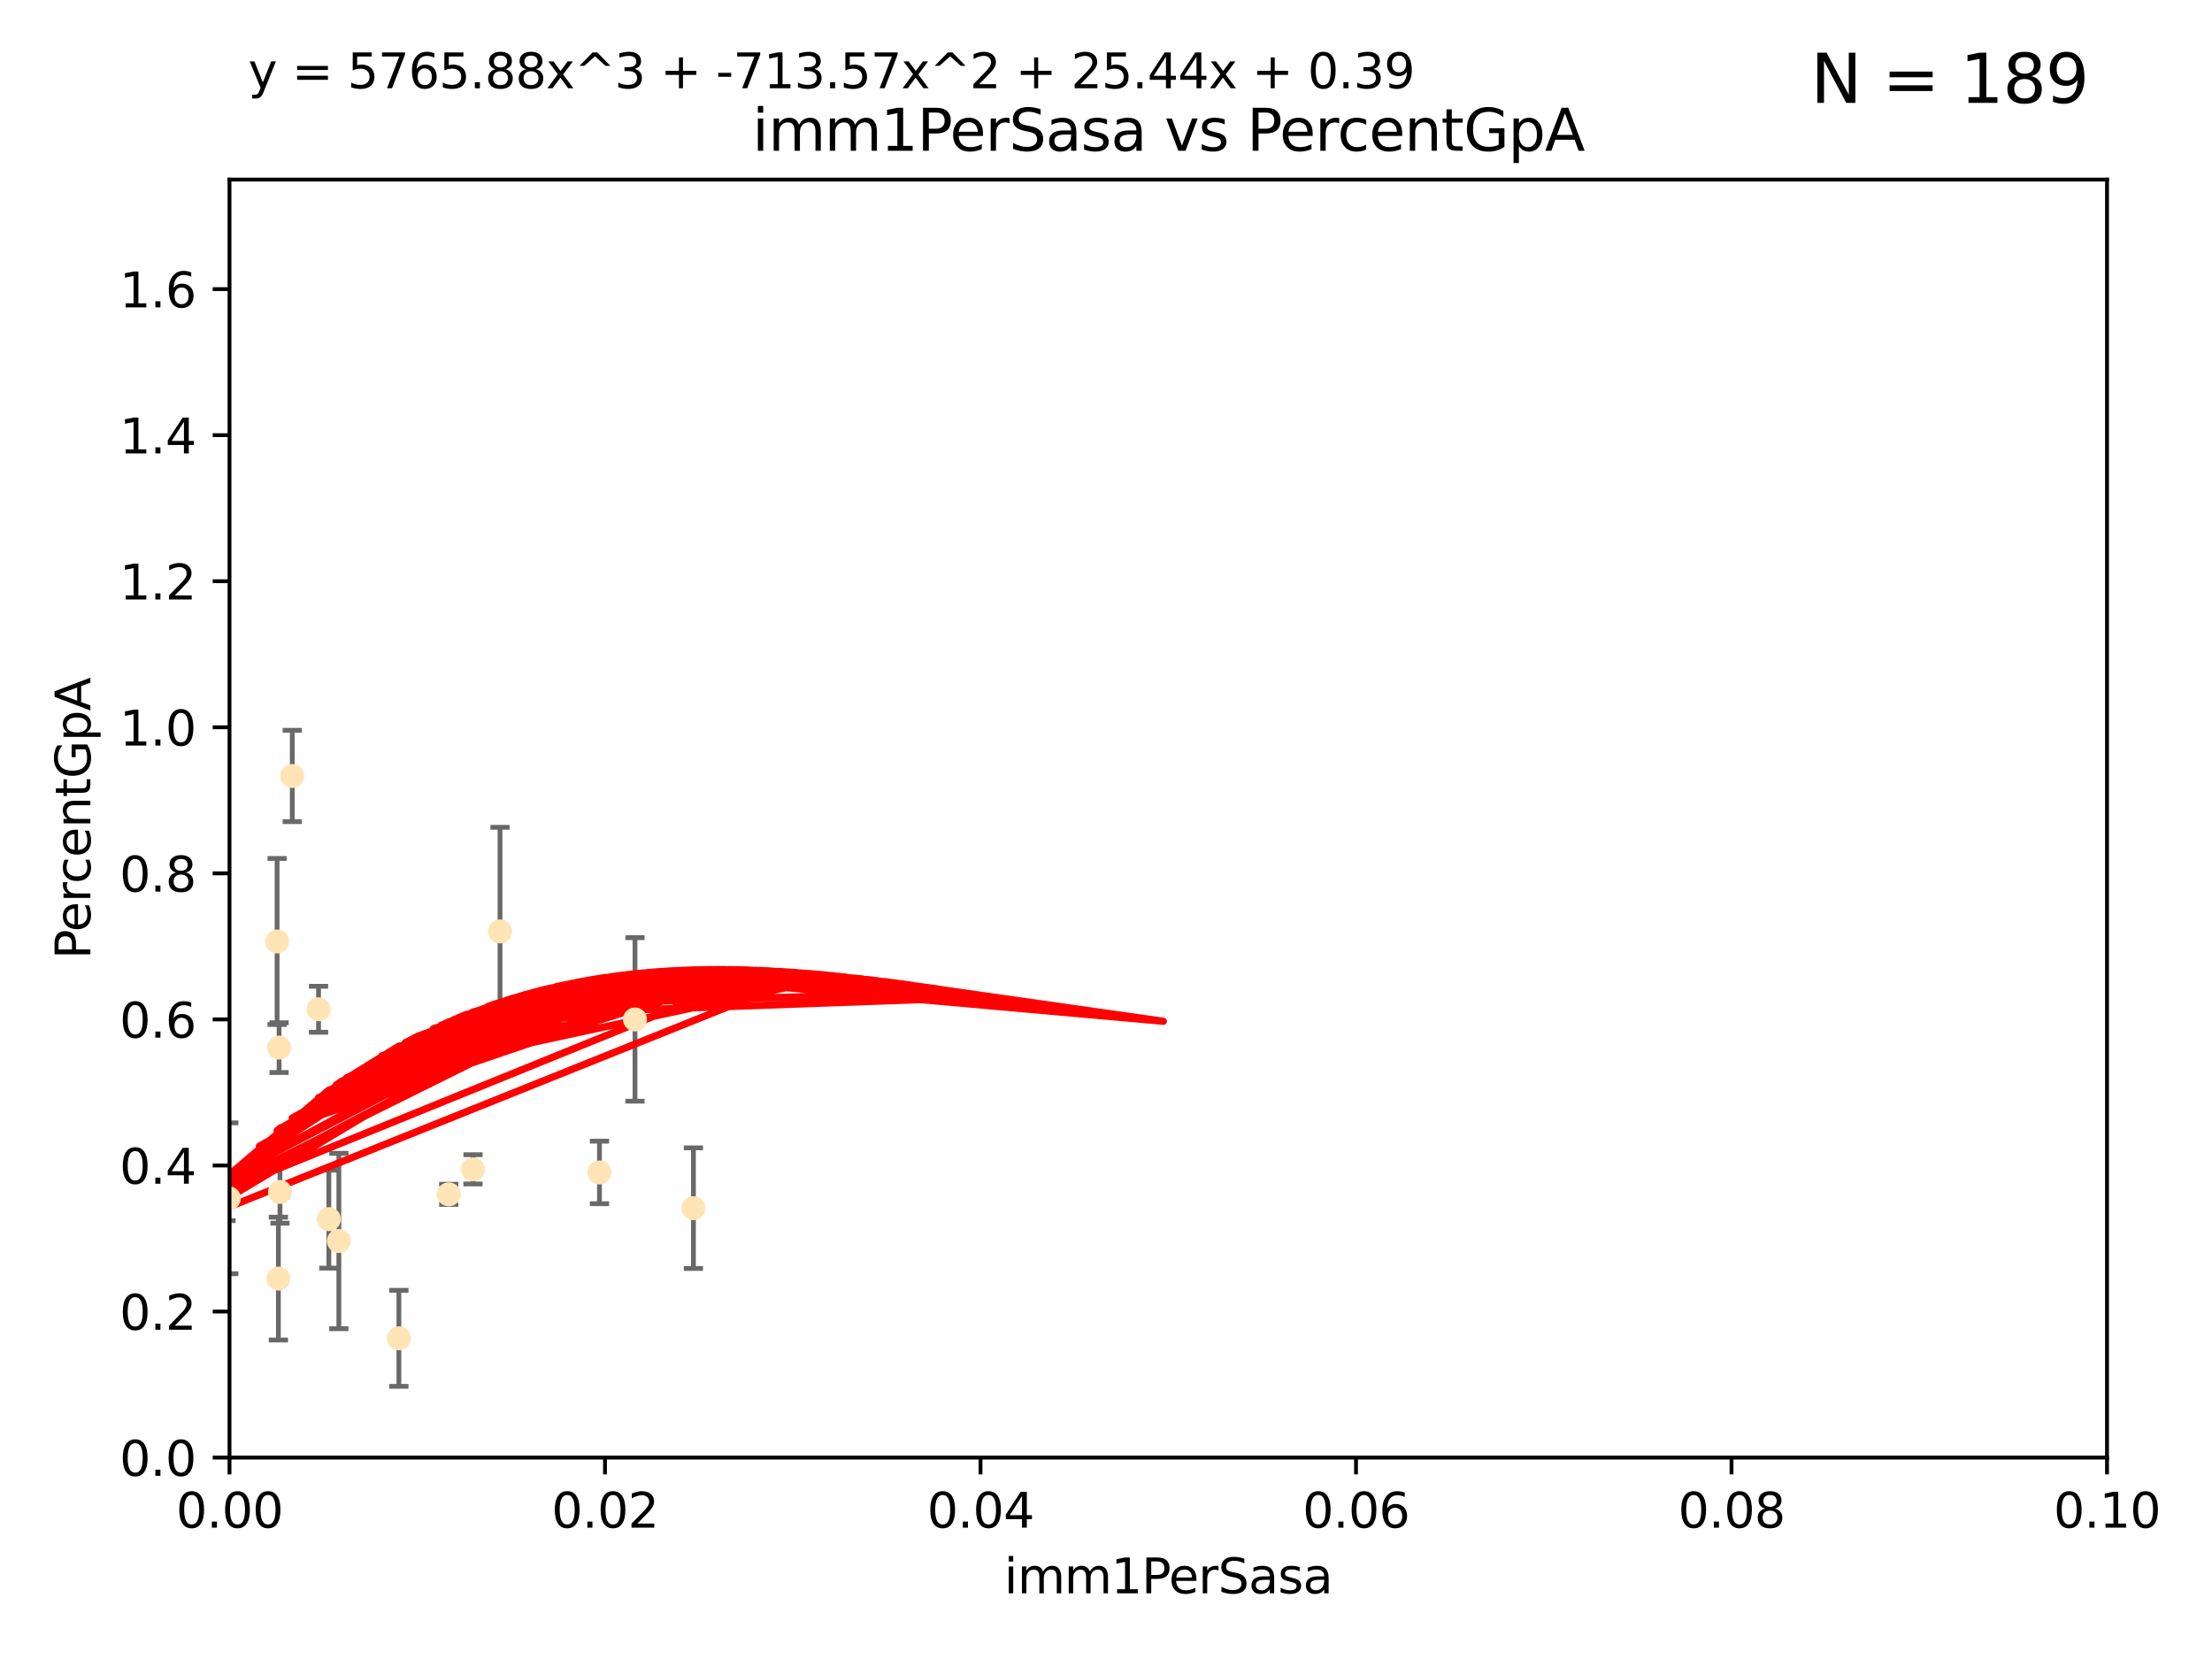 <?xml version="1.0" encoding="utf-8" standalone="no"?>
<!DOCTYPE svg PUBLIC "-//W3C//DTD SVG 1.1//EN"
  "http://www.w3.org/Graphics/SVG/1.1/DTD/svg11.dtd">
<svg xmlns:xlink="http://www.w3.org/1999/xlink" width="460.8pt" height="345.6pt" viewBox="0 0 460.8 345.6" xmlns="http://www.w3.org/2000/svg" version="1.1">
 <defs>
  <style type="text/css">*{stroke-linejoin: round; stroke-linecap: butt}</style>
 </defs>
 <g id="figure_1">
  <g id="patch_1">
   <path d="M 0 345.6 
L 460.8 345.6 
L 460.8 0 
L 0 0 
z
" style="fill: #ffffff"/>
  </g>
  <g id="axes_1">
   <g id="patch_2">
    <path d="M 47.81 303.64 
L 438.93 303.64 
L 438.93 37.411 
L 47.81 37.411 
z
" style="fill: #ffffff"/>
   </g>
   <g id="PathCollection_1">
    <defs>
     <path id="m9ebf8bc571" d="M 0 1.118 
C 0.297 1.118 0.581 1 0.791 0.791 
C 1 0.581 1.118 0.297 1.118 0 
C 1.118 -0.297 1 -0.581 0.791 -0.791 
C 0.581 -1 0.297 -1.118 0 -1.118 
C -0.297 -1.118 -0.581 -1 -0.791 -0.791 
C -1 -0.581 -1.118 -0.297 -1.118 0 
C -1.118 0.297 -1 0.581 -0.791 0.791 
C -0.581 1 -0.297 1.118 0 1.118 
z
" style="stroke: #ffe4b5"/>
    </defs>
    <g clip-path="url(#p9b881e8f2c)">
     <use xlink:href="#m9ebf8bc571" x="60.881" y="161.653" style="fill: #ffe4b5; stroke: #ffe4b5"/>
     <use xlink:href="#m9ebf8bc571" x="37.661" y="188.55" style="fill: #ffe4b5; stroke: #ffe4b5"/>
     <use xlink:href="#m9ebf8bc571" x="58.14" y="218.238" style="fill: #ffe4b5; stroke: #ffe4b5"/>
     <use xlink:href="#m9ebf8bc571" x="66.359" y="210.247" style="fill: #ffe4b5; stroke: #ffe4b5"/>
     <use xlink:href="#m9ebf8bc571" x="47.077" y="249.587" style="fill: #ffe4b5; stroke: #ffe4b5"/>
     <use xlink:href="#m9ebf8bc571" x="98.532" y="243.591" style="fill: #ffe4b5; stroke: #ffe4b5"/>
     <use xlink:href="#m9ebf8bc571" x="57.724" y="196.13" style="fill: #ffe4b5; stroke: #ffe4b5"/>
     <use xlink:href="#m9ebf8bc571" x="93.481" y="248.802" style="fill: #ffe4b5; stroke: #ffe4b5"/>
     <use xlink:href="#m9ebf8bc571" x="104.161" y="194.031" style="fill: #ffe4b5; stroke: #ffe4b5"/>
     <use xlink:href="#m9ebf8bc571" x="57.994" y="266.352" style="fill: #ffe4b5; stroke: #ffe4b5"/>
     <use xlink:href="#m9ebf8bc571" x="70.589" y="258.519" style="fill: #ffe4b5; stroke: #ffe4b5"/>
     <use xlink:href="#m9ebf8bc571" x="58.325" y="248.307" style="fill: #ffe4b5; stroke: #ffe4b5"/>
     <use xlink:href="#m9ebf8bc571" x="124.879" y="244.243" style="fill: #ffe4b5; stroke: #ffe4b5"/>
     <use xlink:href="#m9ebf8bc571" x="68.507" y="253.967" style="fill: #ffe4b5; stroke: #ffe4b5"/>
     <use xlink:href="#m9ebf8bc571" x="47.667" y="249.626" style="fill: #ffe4b5; stroke: #ffe4b5"/>
     <use xlink:href="#m9ebf8bc571" x="144.455" y="251.681" style="fill: #ffe4b5; stroke: #ffe4b5"/>
     <use xlink:href="#m9ebf8bc571" x="44.303" y="221.785" style="fill: #ffe4b5; stroke: #ffe4b5"/>
     <use xlink:href="#m9ebf8bc571" x="132.28" y="212.364" style="fill: #ffe4b5; stroke: #ffe4b5"/>
     <use xlink:href="#m9ebf8bc571" x="83.096" y="278.795" style="fill: #ffe4b5; stroke: #ffe4b5"/>
    </g>
   </g>
   <g id="matplotlib.axis_1">
    <g id="xtick_1">
     <g id="line2d_1">
      <defs>
       <path id="me212c053c4" d="M 0 0 
L 0 3.5 
" style="stroke: #000000; stroke-width: 0.8"/>
      </defs>
      <g>
       <use xlink:href="#me212c053c4" x="47.81" y="303.64" style="stroke: #000000; stroke-width: 0.8"/>
      </g>
     </g>
     <g id="text_1">
      <!-- 0.00 -->
      <g transform="translate(36.677 318.238)scale(0.1 -0.1)">
       <defs>
        <path id="DejaVuSans-30" d="M 2034 4250 
Q 1547 4250 1301 3770 
Q 1056 3291 1056 2328 
Q 1056 1369 1301 889 
Q 1547 409 2034 409 
Q 2525 409 2770 889 
Q 3016 1369 3016 2328 
Q 3016 3291 2770 3770 
Q 2525 4250 2034 4250 
z
M 2034 4750 
Q 2819 4750 3233 4129 
Q 3647 3509 3647 2328 
Q 3647 1150 3233 529 
Q 2819 -91 2034 -91 
Q 1250 -91 836 529 
Q 422 1150 422 2328 
Q 422 3509 836 4129 
Q 1250 4750 2034 4750 
z
" transform="scale(0.016)"/>
        <path id="DejaVuSans-2e" d="M 684 794 
L 1344 794 
L 1344 0 
L 684 0 
L 684 794 
z
" transform="scale(0.016)"/>
       </defs>
       <use xlink:href="#DejaVuSans-30"/>
       <use xlink:href="#DejaVuSans-2e" x="63.623"/>
       <use xlink:href="#DejaVuSans-30" x="95.41"/>
       <use xlink:href="#DejaVuSans-30" x="159.033"/>
      </g>
     </g>
    </g>
    <g id="xtick_2">
     <g id="line2d_2">
      <g>
       <use xlink:href="#me212c053c4" x="126.034" y="303.64" style="stroke: #000000; stroke-width: 0.8"/>
      </g>
     </g>
     <g id="text_2">
      <!-- 0.02 -->
      <g transform="translate(114.901 318.238)scale(0.1 -0.1)">
       <defs>
        <path id="DejaVuSans-32" d="M 1228 531 
L 3431 531 
L 3431 0 
L 469 0 
L 469 531 
Q 828 903 1448 1529 
Q 2069 2156 2228 2338 
Q 2531 2678 2651 2914 
Q 2772 3150 2772 3378 
Q 2772 3750 2511 3984 
Q 2250 4219 1831 4219 
Q 1534 4219 1204 4116 
Q 875 4013 500 3803 
L 500 4441 
Q 881 4594 1212 4672 
Q 1544 4750 1819 4750 
Q 2544 4750 2975 4387 
Q 3406 4025 3406 3419 
Q 3406 3131 3298 2873 
Q 3191 2616 2906 2266 
Q 2828 2175 2409 1742 
Q 1991 1309 1228 531 
z
" transform="scale(0.016)"/>
       </defs>
       <use xlink:href="#DejaVuSans-30"/>
       <use xlink:href="#DejaVuSans-2e" x="63.623"/>
       <use xlink:href="#DejaVuSans-30" x="95.41"/>
       <use xlink:href="#DejaVuSans-32" x="159.033"/>
      </g>
     </g>
    </g>
    <g id="xtick_3">
     <g id="line2d_3">
      <g>
       <use xlink:href="#me212c053c4" x="204.258" y="303.64" style="stroke: #000000; stroke-width: 0.8"/>
      </g>
     </g>
     <g id="text_3">
      <!-- 0.04 -->
      <g transform="translate(193.125 318.238)scale(0.1 -0.1)">
       <defs>
        <path id="DejaVuSans-34" d="M 2419 4116 
L 825 1625 
L 2419 1625 
L 2419 4116 
z
M 2253 4666 
L 3047 4666 
L 3047 1625 
L 3713 1625 
L 3713 1100 
L 3047 1100 
L 3047 0 
L 2419 0 
L 2419 1100 
L 313 1100 
L 313 1709 
L 2253 4666 
z
" transform="scale(0.016)"/>
       </defs>
       <use xlink:href="#DejaVuSans-30"/>
       <use xlink:href="#DejaVuSans-2e" x="63.623"/>
       <use xlink:href="#DejaVuSans-30" x="95.41"/>
       <use xlink:href="#DejaVuSans-34" x="159.033"/>
      </g>
     </g>
    </g>
    <g id="xtick_4">
     <g id="line2d_4">
      <g>
       <use xlink:href="#me212c053c4" x="282.482" y="303.64" style="stroke: #000000; stroke-width: 0.8"/>
      </g>
     </g>
     <g id="text_4">
      <!-- 0.06 -->
      <g transform="translate(271.349 318.238)scale(0.1 -0.1)">
       <defs>
        <path id="DejaVuSans-36" d="M 2113 2584 
Q 1688 2584 1439 2293 
Q 1191 2003 1191 1497 
Q 1191 994 1439 701 
Q 1688 409 2113 409 
Q 2538 409 2786 701 
Q 3034 994 3034 1497 
Q 3034 2003 2786 2293 
Q 2538 2584 2113 2584 
z
M 3366 4563 
L 3366 3988 
Q 3128 4100 2886 4159 
Q 2644 4219 2406 4219 
Q 1781 4219 1451 3797 
Q 1122 3375 1075 2522 
Q 1259 2794 1537 2939 
Q 1816 3084 2150 3084 
Q 2853 3084 3261 2657 
Q 3669 2231 3669 1497 
Q 3669 778 3244 343 
Q 2819 -91 2113 -91 
Q 1303 -91 875 529 
Q 447 1150 447 2328 
Q 447 3434 972 4092 
Q 1497 4750 2381 4750 
Q 2619 4750 2861 4703 
Q 3103 4656 3366 4563 
z
" transform="scale(0.016)"/>
       </defs>
       <use xlink:href="#DejaVuSans-30"/>
       <use xlink:href="#DejaVuSans-2e" x="63.623"/>
       <use xlink:href="#DejaVuSans-30" x="95.41"/>
       <use xlink:href="#DejaVuSans-36" x="159.033"/>
      </g>
     </g>
    </g>
    <g id="xtick_5">
     <g id="line2d_5">
      <g>
       <use xlink:href="#me212c053c4" x="360.706" y="303.64" style="stroke: #000000; stroke-width: 0.8"/>
      </g>
     </g>
     <g id="text_5">
      <!-- 0.08 -->
      <g transform="translate(349.573 318.238)scale(0.1 -0.1)">
       <defs>
        <path id="DejaVuSans-38" d="M 2034 2216 
Q 1584 2216 1326 1975 
Q 1069 1734 1069 1313 
Q 1069 891 1326 650 
Q 1584 409 2034 409 
Q 2484 409 2743 651 
Q 3003 894 3003 1313 
Q 3003 1734 2745 1975 
Q 2488 2216 2034 2216 
z
M 1403 2484 
Q 997 2584 770 2862 
Q 544 3141 544 3541 
Q 544 4100 942 4425 
Q 1341 4750 2034 4750 
Q 2731 4750 3128 4425 
Q 3525 4100 3525 3541 
Q 3525 3141 3298 2862 
Q 3072 2584 2669 2484 
Q 3125 2378 3379 2068 
Q 3634 1759 3634 1313 
Q 3634 634 3220 271 
Q 2806 -91 2034 -91 
Q 1263 -91 848 271 
Q 434 634 434 1313 
Q 434 1759 690 2068 
Q 947 2378 1403 2484 
z
M 1172 3481 
Q 1172 3119 1398 2916 
Q 1625 2713 2034 2713 
Q 2441 2713 2670 2916 
Q 2900 3119 2900 3481 
Q 2900 3844 2670 4047 
Q 2441 4250 2034 4250 
Q 1625 4250 1398 4047 
Q 1172 3844 1172 3481 
z
" transform="scale(0.016)"/>
       </defs>
       <use xlink:href="#DejaVuSans-30"/>
       <use xlink:href="#DejaVuSans-2e" x="63.623"/>
       <use xlink:href="#DejaVuSans-30" x="95.41"/>
       <use xlink:href="#DejaVuSans-38" x="159.033"/>
      </g>
     </g>
    </g>
    <g id="xtick_6">
     <g id="line2d_6">
      <g>
       <use xlink:href="#me212c053c4" x="438.93" y="303.64" style="stroke: #000000; stroke-width: 0.8"/>
      </g>
     </g>
     <g id="text_6">
      <!-- 0.10 -->
      <g transform="translate(427.797 318.238)scale(0.1 -0.1)">
       <defs>
        <path id="DejaVuSans-31" d="M 794 531 
L 1825 531 
L 1825 4091 
L 703 3866 
L 703 4441 
L 1819 4666 
L 2450 4666 
L 2450 531 
L 3481 531 
L 3481 0 
L 794 0 
L 794 531 
z
" transform="scale(0.016)"/>
       </defs>
       <use xlink:href="#DejaVuSans-30"/>
       <use xlink:href="#DejaVuSans-2e" x="63.623"/>
       <use xlink:href="#DejaVuSans-31" x="95.41"/>
       <use xlink:href="#DejaVuSans-30" x="159.033"/>
      </g>
     </g>
    </g>
    <g id="text_7">
     <!-- imm1PerSasa -->
     <g transform="translate(209.186 331.917)scale(0.1 -0.1)">
      <defs>
       <path id="DejaVuSans-69" d="M 603 3500 
L 1178 3500 
L 1178 0 
L 603 0 
L 603 3500 
z
M 603 4863 
L 1178 4863 
L 1178 4134 
L 603 4134 
L 603 4863 
z
" transform="scale(0.016)"/>
       <path id="DejaVuSans-6d" d="M 3328 2828 
Q 3544 3216 3844 3400 
Q 4144 3584 4550 3584 
Q 5097 3584 5394 3201 
Q 5691 2819 5691 2113 
L 5691 0 
L 5113 0 
L 5113 2094 
Q 5113 2597 4934 2840 
Q 4756 3084 4391 3084 
Q 3944 3084 3684 2787 
Q 3425 2491 3425 1978 
L 3425 0 
L 2847 0 
L 2847 2094 
Q 2847 2600 2669 2842 
Q 2491 3084 2119 3084 
Q 1678 3084 1418 2786 
Q 1159 2488 1159 1978 
L 1159 0 
L 581 0 
L 581 3500 
L 1159 3500 
L 1159 2956 
Q 1356 3278 1631 3431 
Q 1906 3584 2284 3584 
Q 2666 3584 2933 3390 
Q 3200 3197 3328 2828 
z
" transform="scale(0.016)"/>
       <path id="DejaVuSans-50" d="M 1259 4147 
L 1259 2394 
L 2053 2394 
Q 2494 2394 2734 2622 
Q 2975 2850 2975 3272 
Q 2975 3691 2734 3919 
Q 2494 4147 2053 4147 
L 1259 4147 
z
M 628 4666 
L 2053 4666 
Q 2838 4666 3239 4311 
Q 3641 3956 3641 3272 
Q 3641 2581 3239 2228 
Q 2838 1875 2053 1875 
L 1259 1875 
L 1259 0 
L 628 0 
L 628 4666 
z
" transform="scale(0.016)"/>
       <path id="DejaVuSans-65" d="M 3597 1894 
L 3597 1613 
L 953 1613 
Q 991 1019 1311 708 
Q 1631 397 2203 397 
Q 2534 397 2845 478 
Q 3156 559 3463 722 
L 3463 178 
Q 3153 47 2828 -22 
Q 2503 -91 2169 -91 
Q 1331 -91 842 396 
Q 353 884 353 1716 
Q 353 2575 817 3079 
Q 1281 3584 2069 3584 
Q 2775 3584 3186 3129 
Q 3597 2675 3597 1894 
z
M 3022 2063 
Q 3016 2534 2758 2815 
Q 2500 3097 2075 3097 
Q 1594 3097 1305 2825 
Q 1016 2553 972 2059 
L 3022 2063 
z
" transform="scale(0.016)"/>
       <path id="DejaVuSans-72" d="M 2631 2963 
Q 2534 3019 2420 3045 
Q 2306 3072 2169 3072 
Q 1681 3072 1420 2755 
Q 1159 2438 1159 1844 
L 1159 0 
L 581 0 
L 581 3500 
L 1159 3500 
L 1159 2956 
Q 1341 3275 1631 3429 
Q 1922 3584 2338 3584 
Q 2397 3584 2469 3576 
Q 2541 3569 2628 3553 
L 2631 2963 
z
" transform="scale(0.016)"/>
       <path id="DejaVuSans-53" d="M 3425 4513 
L 3425 3897 
Q 3066 4069 2747 4153 
Q 2428 4238 2131 4238 
Q 1616 4238 1336 4038 
Q 1056 3838 1056 3469 
Q 1056 3159 1242 3001 
Q 1428 2844 1947 2747 
L 2328 2669 
Q 3034 2534 3370 2195 
Q 3706 1856 3706 1288 
Q 3706 609 3251 259 
Q 2797 -91 1919 -91 
Q 1588 -91 1214 -16 
Q 841 59 441 206 
L 441 856 
Q 825 641 1194 531 
Q 1563 422 1919 422 
Q 2459 422 2753 634 
Q 3047 847 3047 1241 
Q 3047 1584 2836 1778 
Q 2625 1972 2144 2069 
L 1759 2144 
Q 1053 2284 737 2584 
Q 422 2884 422 3419 
Q 422 4038 858 4394 
Q 1294 4750 2059 4750 
Q 2388 4750 2728 4690 
Q 3069 4631 3425 4513 
z
" transform="scale(0.016)"/>
       <path id="DejaVuSans-61" d="M 2194 1759 
Q 1497 1759 1228 1600 
Q 959 1441 959 1056 
Q 959 750 1161 570 
Q 1363 391 1709 391 
Q 2188 391 2477 730 
Q 2766 1069 2766 1631 
L 2766 1759 
L 2194 1759 
z
M 3341 1997 
L 3341 0 
L 2766 0 
L 2766 531 
Q 2569 213 2275 61 
Q 1981 -91 1556 -91 
Q 1019 -91 701 211 
Q 384 513 384 1019 
Q 384 1609 779 1909 
Q 1175 2209 1959 2209 
L 2766 2209 
L 2766 2266 
Q 2766 2663 2505 2880 
Q 2244 3097 1772 3097 
Q 1472 3097 1187 3025 
Q 903 2953 641 2809 
L 641 3341 
Q 956 3463 1253 3523 
Q 1550 3584 1831 3584 
Q 2591 3584 2966 3190 
Q 3341 2797 3341 1997 
z
" transform="scale(0.016)"/>
       <path id="DejaVuSans-73" d="M 2834 3397 
L 2834 2853 
Q 2591 2978 2328 3040 
Q 2066 3103 1784 3103 
Q 1356 3103 1142 2972 
Q 928 2841 928 2578 
Q 928 2378 1081 2264 
Q 1234 2150 1697 2047 
L 1894 2003 
Q 2506 1872 2764 1633 
Q 3022 1394 3022 966 
Q 3022 478 2636 193 
Q 2250 -91 1575 -91 
Q 1294 -91 989 -36 
Q 684 19 347 128 
L 347 722 
Q 666 556 975 473 
Q 1284 391 1588 391 
Q 1994 391 2212 530 
Q 2431 669 2431 922 
Q 2431 1156 2273 1281 
Q 2116 1406 1581 1522 
L 1381 1569 
Q 847 1681 609 1914 
Q 372 2147 372 2553 
Q 372 3047 722 3315 
Q 1072 3584 1716 3584 
Q 2034 3584 2315 3537 
Q 2597 3491 2834 3397 
z
" transform="scale(0.016)"/>
      </defs>
      <use xlink:href="#DejaVuSans-69"/>
      <use xlink:href="#DejaVuSans-6d" x="27.783"/>
      <use xlink:href="#DejaVuSans-6d" x="125.195"/>
      <use xlink:href="#DejaVuSans-31" x="222.607"/>
      <use xlink:href="#DejaVuSans-50" x="286.23"/>
      <use xlink:href="#DejaVuSans-65" x="342.908"/>
      <use xlink:href="#DejaVuSans-72" x="404.432"/>
      <use xlink:href="#DejaVuSans-53" x="445.545"/>
      <use xlink:href="#DejaVuSans-61" x="509.021"/>
      <use xlink:href="#DejaVuSans-73" x="570.301"/>
      <use xlink:href="#DejaVuSans-61" x="622.4"/>
     </g>
    </g>
   </g>
   <g id="matplotlib.axis_2">
    <g id="ytick_1">
     <g id="line2d_7">
      <defs>
       <path id="m1119abcf26" d="M 0 0 
L -3.5 0 
" style="stroke: #000000; stroke-width: 0.8"/>
      </defs>
      <g>
       <use xlink:href="#m1119abcf26" x="47.81" y="303.64" style="stroke: #000000; stroke-width: 0.8"/>
      </g>
     </g>
     <g id="text_8">
      <!-- 0.0 -->
      <g transform="translate(24.907 307.439)scale(0.1 -0.1)">
       <use xlink:href="#DejaVuSans-30"/>
       <use xlink:href="#DejaVuSans-2e" x="63.623"/>
       <use xlink:href="#DejaVuSans-30" x="95.41"/>
      </g>
     </g>
    </g>
    <g id="ytick_2">
     <g id="line2d_8">
      <g>
       <use xlink:href="#m1119abcf26" x="47.81" y="273.214" style="stroke: #000000; stroke-width: 0.8"/>
      </g>
     </g>
     <g id="text_9">
      <!-- 0.2 -->
      <g transform="translate(24.907 277.013)scale(0.1 -0.1)">
       <use xlink:href="#DejaVuSans-30"/>
       <use xlink:href="#DejaVuSans-2e" x="63.623"/>
       <use xlink:href="#DejaVuSans-32" x="95.41"/>
      </g>
     </g>
    </g>
    <g id="ytick_3">
     <g id="line2d_9">
      <g>
       <use xlink:href="#m1119abcf26" x="47.81" y="242.788" style="stroke: #000000; stroke-width: 0.8"/>
      </g>
     </g>
     <g id="text_10">
      <!-- 0.4 -->
      <g transform="translate(24.907 246.587)scale(0.1 -0.1)">
       <use xlink:href="#DejaVuSans-30"/>
       <use xlink:href="#DejaVuSans-2e" x="63.623"/>
       <use xlink:href="#DejaVuSans-34" x="95.41"/>
      </g>
     </g>
    </g>
    <g id="ytick_4">
     <g id="line2d_10">
      <g>
       <use xlink:href="#m1119abcf26" x="47.81" y="212.362" style="stroke: #000000; stroke-width: 0.8"/>
      </g>
     </g>
     <g id="text_11">
      <!-- 0.6 -->
      <g transform="translate(24.907 216.161)scale(0.1 -0.1)">
       <use xlink:href="#DejaVuSans-30"/>
       <use xlink:href="#DejaVuSans-2e" x="63.623"/>
       <use xlink:href="#DejaVuSans-36" x="95.41"/>
      </g>
     </g>
    </g>
    <g id="ytick_5">
     <g id="line2d_11">
      <g>
       <use xlink:href="#m1119abcf26" x="47.81" y="181.935" style="stroke: #000000; stroke-width: 0.8"/>
      </g>
     </g>
     <g id="text_12">
      <!-- 0.8 -->
      <g transform="translate(24.907 185.735)scale(0.1 -0.1)">
       <use xlink:href="#DejaVuSans-30"/>
       <use xlink:href="#DejaVuSans-2e" x="63.623"/>
       <use xlink:href="#DejaVuSans-38" x="95.41"/>
      </g>
     </g>
    </g>
    <g id="ytick_6">
     <g id="line2d_12">
      <g>
       <use xlink:href="#m1119abcf26" x="47.81" y="151.509" style="stroke: #000000; stroke-width: 0.8"/>
      </g>
     </g>
     <g id="text_13">
      <!-- 1.0 -->
      <g transform="translate(24.907 155.308)scale(0.1 -0.1)">
       <use xlink:href="#DejaVuSans-31"/>
       <use xlink:href="#DejaVuSans-2e" x="63.623"/>
       <use xlink:href="#DejaVuSans-30" x="95.41"/>
      </g>
     </g>
    </g>
    <g id="ytick_7">
     <g id="line2d_13">
      <g>
       <use xlink:href="#m1119abcf26" x="47.81" y="121.083" style="stroke: #000000; stroke-width: 0.8"/>
      </g>
     </g>
     <g id="text_14">
      <!-- 1.2 -->
      <g transform="translate(24.907 124.882)scale(0.1 -0.1)">
       <use xlink:href="#DejaVuSans-31"/>
       <use xlink:href="#DejaVuSans-2e" x="63.623"/>
       <use xlink:href="#DejaVuSans-32" x="95.41"/>
      </g>
     </g>
    </g>
    <g id="ytick_8">
     <g id="line2d_14">
      <g>
       <use xlink:href="#m1119abcf26" x="47.81" y="90.657" style="stroke: #000000; stroke-width: 0.8"/>
      </g>
     </g>
     <g id="text_15">
      <!-- 1.4 -->
      <g transform="translate(24.907 94.456)scale(0.1 -0.1)">
       <use xlink:href="#DejaVuSans-31"/>
       <use xlink:href="#DejaVuSans-2e" x="63.623"/>
       <use xlink:href="#DejaVuSans-34" x="95.41"/>
      </g>
     </g>
    </g>
    <g id="ytick_9">
     <g id="line2d_15">
      <g>
       <use xlink:href="#m1119abcf26" x="47.81" y="60.231" style="stroke: #000000; stroke-width: 0.8"/>
      </g>
     </g>
     <g id="text_16">
      <!-- 1.6 -->
      <g transform="translate(24.907 64.03)scale(0.1 -0.1)">
       <use xlink:href="#DejaVuSans-31"/>
       <use xlink:href="#DejaVuSans-2e" x="63.623"/>
       <use xlink:href="#DejaVuSans-36" x="95.41"/>
      </g>
     </g>
    </g>
    <g id="text_17">
     <!-- PercentGpA -->
     <g transform="translate(18.827 199.802)rotate(-90)scale(0.1 -0.1)">
      <defs>
       <path id="DejaVuSans-63" d="M 3122 3366 
L 3122 2828 
Q 2878 2963 2633 3030 
Q 2388 3097 2138 3097 
Q 1578 3097 1268 2742 
Q 959 2388 959 1747 
Q 959 1106 1268 751 
Q 1578 397 2138 397 
Q 2388 397 2633 464 
Q 2878 531 3122 666 
L 3122 134 
Q 2881 22 2623 -34 
Q 2366 -91 2075 -91 
Q 1284 -91 818 406 
Q 353 903 353 1747 
Q 353 2603 823 3093 
Q 1294 3584 2113 3584 
Q 2378 3584 2631 3529 
Q 2884 3475 3122 3366 
z
" transform="scale(0.016)"/>
       <path id="DejaVuSans-6e" d="M 3513 2113 
L 3513 0 
L 2938 0 
L 2938 2094 
Q 2938 2591 2744 2837 
Q 2550 3084 2163 3084 
Q 1697 3084 1428 2787 
Q 1159 2491 1159 1978 
L 1159 0 
L 581 0 
L 581 3500 
L 1159 3500 
L 1159 2956 
Q 1366 3272 1645 3428 
Q 1925 3584 2291 3584 
Q 2894 3584 3203 3211 
Q 3513 2838 3513 2113 
z
" transform="scale(0.016)"/>
       <path id="DejaVuSans-74" d="M 1172 4494 
L 1172 3500 
L 2356 3500 
L 2356 3053 
L 1172 3053 
L 1172 1153 
Q 1172 725 1289 603 
Q 1406 481 1766 481 
L 2356 481 
L 2356 0 
L 1766 0 
Q 1100 0 847 248 
Q 594 497 594 1153 
L 594 3053 
L 172 3053 
L 172 3500 
L 594 3500 
L 594 4494 
L 1172 4494 
z
" transform="scale(0.016)"/>
       <path id="DejaVuSans-47" d="M 3809 666 
L 3809 1919 
L 2778 1919 
L 2778 2438 
L 4434 2438 
L 4434 434 
Q 4069 175 3628 42 
Q 3188 -91 2688 -91 
Q 1594 -91 976 548 
Q 359 1188 359 2328 
Q 359 3472 976 4111 
Q 1594 4750 2688 4750 
Q 3144 4750 3555 4637 
Q 3966 4525 4313 4306 
L 4313 3634 
Q 3963 3931 3569 4081 
Q 3175 4231 2741 4231 
Q 1884 4231 1454 3753 
Q 1025 3275 1025 2328 
Q 1025 1384 1454 906 
Q 1884 428 2741 428 
Q 3075 428 3337 486 
Q 3600 544 3809 666 
z
" transform="scale(0.016)"/>
       <path id="DejaVuSans-70" d="M 1159 525 
L 1159 -1331 
L 581 -1331 
L 581 3500 
L 1159 3500 
L 1159 2969 
Q 1341 3281 1617 3432 
Q 1894 3584 2278 3584 
Q 2916 3584 3314 3078 
Q 3713 2572 3713 1747 
Q 3713 922 3314 415 
Q 2916 -91 2278 -91 
Q 1894 -91 1617 61 
Q 1341 213 1159 525 
z
M 3116 1747 
Q 3116 2381 2855 2742 
Q 2594 3103 2138 3103 
Q 1681 3103 1420 2742 
Q 1159 2381 1159 1747 
Q 1159 1113 1420 752 
Q 1681 391 2138 391 
Q 2594 391 2855 752 
Q 3116 1113 3116 1747 
z
" transform="scale(0.016)"/>
       <path id="DejaVuSans-41" d="M 2188 4044 
L 1331 1722 
L 3047 1722 
L 2188 4044 
z
M 1831 4666 
L 2547 4666 
L 4325 0 
L 3669 0 
L 3244 1197 
L 1141 1197 
L 716 0 
L 50 0 
L 1831 4666 
z
" transform="scale(0.016)"/>
      </defs>
      <use xlink:href="#DejaVuSans-50"/>
      <use xlink:href="#DejaVuSans-65" x="56.678"/>
      <use xlink:href="#DejaVuSans-72" x="118.201"/>
      <use xlink:href="#DejaVuSans-63" x="157.064"/>
      <use xlink:href="#DejaVuSans-65" x="212.045"/>
      <use xlink:href="#DejaVuSans-6e" x="273.568"/>
      <use xlink:href="#DejaVuSans-74" x="336.947"/>
      <use xlink:href="#DejaVuSans-47" x="376.156"/>
      <use xlink:href="#DejaVuSans-70" x="453.646"/>
      <use xlink:href="#DejaVuSans-41" x="517.123"/>
     </g>
    </g>
   </g>
   <g id="LineCollection_1">
    <path d="M 60.881 171.166 
L 60.881 152.139 
" clip-path="url(#p9b881e8f2c)" style="fill: none; stroke: #696969"/>
    <path d="M 37.661 209.585 
L 37.661 167.515 
" clip-path="url(#p9b881e8f2c)" style="fill: none; stroke: #696969"/>
    <path d="M 58.14 223.421 
L 58.14 213.054 
" clip-path="url(#p9b881e8f2c)" style="fill: none; stroke: #696969"/>
    <path d="M 66.359 215.032 
L 66.359 205.463 
" clip-path="url(#p9b881e8f2c)" style="fill: none; stroke: #696969"/>
    <path d="M 47.077 254.283 
L 47.077 244.892 
" clip-path="url(#p9b881e8f2c)" style="fill: none; stroke: #696969"/>
    <path d="M 98.532 246.637 
L 98.532 240.546 
" clip-path="url(#p9b881e8f2c)" style="fill: none; stroke: #696969"/>
    <path d="M 57.724 213.426 
L 57.724 178.835 
" clip-path="url(#p9b881e8f2c)" style="fill: none; stroke: #696969"/>
    <path d="M 93.481 250.902 
L 93.481 246.701 
" clip-path="url(#p9b881e8f2c)" style="fill: none; stroke: #696969"/>
    <path d="M 104.161 215.715 
L 104.161 172.348 
" clip-path="url(#p9b881e8f2c)" style="fill: none; stroke: #696969"/>
    <path d="M 57.994 279.145 
L 57.994 253.559 
" clip-path="url(#p9b881e8f2c)" style="fill: none; stroke: #696969"/>
    <path d="M 70.589 276.785 
L 70.589 240.253 
" clip-path="url(#p9b881e8f2c)" style="fill: none; stroke: #696969"/>
    <path d="M 58.325 254.808 
L 58.325 241.806 
" clip-path="url(#p9b881e8f2c)" style="fill: none; stroke: #696969"/>
    <path d="M 124.879 250.754 
L 124.879 237.733 
" clip-path="url(#p9b881e8f2c)" style="fill: none; stroke: #696969"/>
    <path d="M 68.507 264.171 
L 68.507 243.763 
" clip-path="url(#p9b881e8f2c)" style="fill: none; stroke: #696969"/>
    <path d="M 47.667 265.341 
L 47.667 233.912 
" clip-path="url(#p9b881e8f2c)" style="fill: none; stroke: #696969"/>
    <path d="M 144.455 264.248 
L 144.455 239.115 
" clip-path="url(#p9b881e8f2c)" style="fill: none; stroke: #696969"/>
    <path d="M 44.303 225.847 
L 44.303 217.724 
" clip-path="url(#p9b881e8f2c)" style="fill: none; stroke: #696969"/>
    <path d="M 132.28 229.396 
L 132.28 195.331 
" clip-path="url(#p9b881e8f2c)" style="fill: none; stroke: #696969"/>
    <path d="M 83.096 288.796 
L 83.096 268.795 
" clip-path="url(#p9b881e8f2c)" style="fill: none; stroke: #696969"/>
   </g>
   <g id="line2d_16">
    <defs>
     <path id="m3b83595fed" d="M 2 0 
L -2 -0 
" style="stroke: #696969"/>
    </defs>
    <g clip-path="url(#p9b881e8f2c)">
     <use xlink:href="#m3b83595fed" x="60.881" y="171.166" style="fill: #696969; stroke: #696969"/>
     <use xlink:href="#m3b83595fed" x="37.661" y="209.585" style="fill: #696969; stroke: #696969"/>
     <use xlink:href="#m3b83595fed" x="58.14" y="223.421" style="fill: #696969; stroke: #696969"/>
     <use xlink:href="#m3b83595fed" x="66.359" y="215.032" style="fill: #696969; stroke: #696969"/>
     <use xlink:href="#m3b83595fed" x="47.077" y="254.283" style="fill: #696969; stroke: #696969"/>
     <use xlink:href="#m3b83595fed" x="98.532" y="246.637" style="fill: #696969; stroke: #696969"/>
     <use xlink:href="#m3b83595fed" x="57.724" y="213.426" style="fill: #696969; stroke: #696969"/>
     <use xlink:href="#m3b83595fed" x="93.481" y="250.902" style="fill: #696969; stroke: #696969"/>
     <use xlink:href="#m3b83595fed" x="104.161" y="215.715" style="fill: #696969; stroke: #696969"/>
     <use xlink:href="#m3b83595fed" x="57.994" y="279.145" style="fill: #696969; stroke: #696969"/>
     <use xlink:href="#m3b83595fed" x="70.589" y="276.785" style="fill: #696969; stroke: #696969"/>
     <use xlink:href="#m3b83595fed" x="58.325" y="254.808" style="fill: #696969; stroke: #696969"/>
     <use xlink:href="#m3b83595fed" x="124.879" y="250.754" style="fill: #696969; stroke: #696969"/>
     <use xlink:href="#m3b83595fed" x="68.507" y="264.171" style="fill: #696969; stroke: #696969"/>
     <use xlink:href="#m3b83595fed" x="47.667" y="265.341" style="fill: #696969; stroke: #696969"/>
     <use xlink:href="#m3b83595fed" x="144.455" y="264.248" style="fill: #696969; stroke: #696969"/>
     <use xlink:href="#m3b83595fed" x="44.303" y="225.847" style="fill: #696969; stroke: #696969"/>
     <use xlink:href="#m3b83595fed" x="132.28" y="229.396" style="fill: #696969; stroke: #696969"/>
     <use xlink:href="#m3b83595fed" x="83.096" y="288.796" style="fill: #696969; stroke: #696969"/>
    </g>
   </g>
   <g id="line2d_17">
    <g clip-path="url(#p9b881e8f2c)">
     <use xlink:href="#m3b83595fed" x="60.881" y="152.139" style="fill: #696969; stroke: #696969"/>
     <use xlink:href="#m3b83595fed" x="37.661" y="167.515" style="fill: #696969; stroke: #696969"/>
     <use xlink:href="#m3b83595fed" x="58.14" y="213.054" style="fill: #696969; stroke: #696969"/>
     <use xlink:href="#m3b83595fed" x="66.359" y="205.463" style="fill: #696969; stroke: #696969"/>
     <use xlink:href="#m3b83595fed" x="47.077" y="244.892" style="fill: #696969; stroke: #696969"/>
     <use xlink:href="#m3b83595fed" x="98.532" y="240.546" style="fill: #696969; stroke: #696969"/>
     <use xlink:href="#m3b83595fed" x="57.724" y="178.835" style="fill: #696969; stroke: #696969"/>
     <use xlink:href="#m3b83595fed" x="93.481" y="246.701" style="fill: #696969; stroke: #696969"/>
     <use xlink:href="#m3b83595fed" x="104.161" y="172.348" style="fill: #696969; stroke: #696969"/>
     <use xlink:href="#m3b83595fed" x="57.994" y="253.559" style="fill: #696969; stroke: #696969"/>
     <use xlink:href="#m3b83595fed" x="70.589" y="240.253" style="fill: #696969; stroke: #696969"/>
     <use xlink:href="#m3b83595fed" x="58.325" y="241.806" style="fill: #696969; stroke: #696969"/>
     <use xlink:href="#m3b83595fed" x="124.879" y="237.733" style="fill: #696969; stroke: #696969"/>
     <use xlink:href="#m3b83595fed" x="68.507" y="243.763" style="fill: #696969; stroke: #696969"/>
     <use xlink:href="#m3b83595fed" x="47.667" y="233.912" style="fill: #696969; stroke: #696969"/>
     <use xlink:href="#m3b83595fed" x="144.455" y="239.115" style="fill: #696969; stroke: #696969"/>
     <use xlink:href="#m3b83595fed" x="44.303" y="217.724" style="fill: #696969; stroke: #696969"/>
     <use xlink:href="#m3b83595fed" x="132.28" y="195.331" style="fill: #696969; stroke: #696969"/>
     <use xlink:href="#m3b83595fed" x="83.096" y="268.795" style="fill: #696969; stroke: #696969"/>
    </g>
   </g>
   <g id="line2d_18">
    <path d="M 86.246 216.269 
L 84.409 217.223 
L 136.002 202.512 
L 92.809 213.156 
L 149.618 201.98 
L 113.381 206.14 
L 122.967 204.135 
L 125.956 203.656 
L 104.553 208.67 
L 60.881 232.902 
L 157.565 202.133 
L 120.499 204.582 
L 94.614 212.378 
L 124.099 203.946 
L 110.793 206.811 
L 125.338 203.75 
L 115.875 205.547 
L 122.442 204.226 
L 106.242 208.132 
L 132.012 202.884 
L 113.744 206.051 
L 171.014 203.021 
L 124.854 203.825 
L 92.757 213.179 
L 130.866 203.01 
L 141.24 202.178 
L 91.95 213.538 
L 133.296 202.752 
L 168.868 202.833 
L 37.661 255.449 
L 123.484 204.048 
L 58.14 235.176 
L 127.585 203.423 
L 66.359 228.648 
L 127.176 203.48 
L 142.03 202.142 
L 148.437 201.985 
L 105.685 208.307 
L 144.485 202.055 
L 130.736 203.025 
L 96.012 211.799 
L 137.67 202.387 
L 149.45 201.981 
L 123.171 204.1 
L 47.077 245.388 
L 127.872 203.384 
L 138.026 202.363 
L 142.635 202.118 
L 139.529 202.269 
L 152.681 202.002 
L 98.532 210.802 
L 136.335 202.485 
L 120.813 204.522 
L 158.825 202.185 
L 115.962 205.528 
L 151.029 201.985 
L 102.566 209.336 
L 152.533 202 
L 57.724 235.53 
L 130.521 203.05 
L 141.979 202.145 
L 93.481 212.863 
L 133.558 202.727 
L 104.161 208.798 
L 57.994 235.3 
L 137.177 202.422 
L 131.646 202.923 
L 70.589 225.623 
L 138.667 202.321 
L 58.325 235.019 
L 155.312 202.059 
L 152.557 202.001 
L 144.236 202.062 
L 124.879 203.821 
L 137.441 202.403 
L 68.507 227.085 
L 47.667 244.8 
L 102.137 209.484 
L 148.837 201.982 
L 224.392 210.443 
L 162.509 202.376 
L 170.659 202.989 
L 155.405 202.061 
L 131.898 202.896 
L 242.344 212.746 
L 185.028 204.589 
L 162.89 202.399 
L 79.555 219.923 
L 142.513 202.122 
L 101.663 209.651 
L 199.493 206.642 
L 128.385 203.315 
L 139.901 202.247 
L 208.975 208.101 
L 141.751 202.155 
L 123.315 204.076 
L 136.46 202.476 
L 144.455 202.056 
L 176.19 203.537 
L 131.415 202.948 
L 143.447 202.088 
L 129.315 203.196 
L 162.698 202.387 
L 71.128 225.253 
L 44.303 248.218 
L 136.488 202.474 
L 87.077 215.85 
L 131.588 202.929 
L 121.311 204.43 
L 54.043 238.762 
L 111.378 206.654 
L 180.817 204.064 
L 95.316 212.085 
L 97.107 211.358 
L 133.47 202.735 
L 84.647 217.098 
L 120.297 204.62 
L 106.695 207.992 
L 95.808 211.882 
L 109.445 207.183 
L 121.206 204.449 
L 132.28 202.855 
L 111.667 206.578 
L 147.027 202 
L 116.946 205.308 
L 72.251 224.494 
L 113.072 206.217 
L 112.144 206.454 
L 126.221 203.617 
L 117.038 205.288 
L 162.422 202.37 
L 170.657 202.989 
L 83.096 217.927 
L 70.025 226.014 
L 174.702 203.38 
L 94.48 212.435 
L 139.859 202.25 
L 96.333 211.668 
L 206.499 207.717 
L 129.58 203.163 
L 144.937 202.042 
L 154.376 202.035 
L 131.52 202.937 
L 43.08 249.5 
L 159.543 202.217 
L 126.103 203.634 
L 155.151 202.054 
L 90.266 214.309 
L 119.244 204.827 
L 149.48 201.98 
L 86.965 215.906 
L 113.597 206.087 
L 136.779 202.451 
L 186.202 204.743 
L 171.16 203.035 
L 112.961 206.245 
L 86.994 215.892 
L 145.307 202.033 
L 188.19 205.01 
L 151.002 201.984 
L 146.263 202.013 
L 109.546 207.155 
L 102.707 209.287 
L 124.01 203.96 
L 144.167 202.064 
L 116.69 205.365 
L 96.391 211.645 
L 165.716 202.587 
L 150.41 201.981 
L 116.622 205.38 
L 133.995 202.686 
L 179.662 203.927 
L 159.94 202.236 
L 104.549 208.671 
L 146.417 202.01 
L 131.419 202.948 
L 173.578 203.266 
L 158.318 202.163 
L 139.814 202.252 
L 134.79 202.614 
L 184.392 204.507 
L 190.024 205.262 
L 158.364 202.165 
L 181.513 204.148 
L 195.381 206.029 
L 134.18 202.669 
L 208.778 208.071 
L 208.778 208.071 
" clip-path="url(#p9b881e8f2c)" style="fill: none; stroke: #ff0000; stroke-width: 1.5; stroke-linecap: square"/>
   </g>
   <g id="line2d_19">
    <defs>
     <path id="m45521430c1" d="M 0 2 
C 0.53 2 1.039 1.789 1.414 1.414 
C 1.789 1.039 2 0.53 2 0 
C 2 -0.53 1.789 -1.039 1.414 -1.414 
C 1.039 -1.789 0.53 -2 0 -2 
C -0.53 -2 -1.039 -1.789 -1.414 -1.414 
C -1.789 -1.039 -2 -0.53 -2 0 
C -2 0.53 -1.789 1.039 -1.414 1.414 
C -1.039 1.789 -0.53 2 0 2 
z
" style="stroke: #ffe4b5"/>
    </defs>
    <g clip-path="url(#p9b881e8f2c)">
     <use xlink:href="#m45521430c1" x="60.881" y="161.653" style="fill: #ffe4b5; stroke: #ffe4b5"/>
     <use xlink:href="#m45521430c1" x="37.661" y="188.55" style="fill: #ffe4b5; stroke: #ffe4b5"/>
     <use xlink:href="#m45521430c1" x="58.14" y="218.238" style="fill: #ffe4b5; stroke: #ffe4b5"/>
     <use xlink:href="#m45521430c1" x="66.359" y="210.247" style="fill: #ffe4b5; stroke: #ffe4b5"/>
     <use xlink:href="#m45521430c1" x="47.077" y="249.587" style="fill: #ffe4b5; stroke: #ffe4b5"/>
     <use xlink:href="#m45521430c1" x="98.532" y="243.591" style="fill: #ffe4b5; stroke: #ffe4b5"/>
     <use xlink:href="#m45521430c1" x="57.724" y="196.13" style="fill: #ffe4b5; stroke: #ffe4b5"/>
     <use xlink:href="#m45521430c1" x="93.481" y="248.802" style="fill: #ffe4b5; stroke: #ffe4b5"/>
     <use xlink:href="#m45521430c1" x="104.161" y="194.031" style="fill: #ffe4b5; stroke: #ffe4b5"/>
     <use xlink:href="#m45521430c1" x="57.994" y="266.352" style="fill: #ffe4b5; stroke: #ffe4b5"/>
     <use xlink:href="#m45521430c1" x="70.589" y="258.519" style="fill: #ffe4b5; stroke: #ffe4b5"/>
     <use xlink:href="#m45521430c1" x="58.325" y="248.307" style="fill: #ffe4b5; stroke: #ffe4b5"/>
     <use xlink:href="#m45521430c1" x="124.879" y="244.243" style="fill: #ffe4b5; stroke: #ffe4b5"/>
     <use xlink:href="#m45521430c1" x="68.507" y="253.967" style="fill: #ffe4b5; stroke: #ffe4b5"/>
     <use xlink:href="#m45521430c1" x="47.667" y="249.626" style="fill: #ffe4b5; stroke: #ffe4b5"/>
     <use xlink:href="#m45521430c1" x="144.455" y="251.681" style="fill: #ffe4b5; stroke: #ffe4b5"/>
     <use xlink:href="#m45521430c1" x="44.303" y="221.785" style="fill: #ffe4b5; stroke: #ffe4b5"/>
     <use xlink:href="#m45521430c1" x="132.28" y="212.364" style="fill: #ffe4b5; stroke: #ffe4b5"/>
     <use xlink:href="#m45521430c1" x="83.096" y="278.795" style="fill: #ffe4b5; stroke: #ffe4b5"/>
    </g>
   </g>
   <g id="patch_3">
    <path d="M 47.81 303.64 
L 47.81 37.411 
" style="fill: none; stroke: #000000; stroke-width: 0.8; stroke-linejoin: miter; stroke-linecap: square"/>
   </g>
   <g id="patch_4">
    <path d="M 438.93 303.64 
L 438.93 37.411 
" style="fill: none; stroke: #000000; stroke-width: 0.8; stroke-linejoin: miter; stroke-linecap: square"/>
   </g>
   <g id="patch_5">
    <path d="M 47.81 303.64 
L 438.93 303.64 
" style="fill: none; stroke: #000000; stroke-width: 0.8; stroke-linejoin: miter; stroke-linecap: square"/>
   </g>
   <g id="patch_6">
    <path d="M 47.81 37.411 
L 438.93 37.411 
" style="fill: none; stroke: #000000; stroke-width: 0.8; stroke-linejoin: miter; stroke-linecap: square"/>
   </g>
   <g id="text_18">
    <!-- N = 189 -->
    <g transform="translate(377.192 21.426)scale(0.14 -0.14)">
     <defs>
      <path id="DejaVuSans-4e" d="M 628 4666 
L 1478 4666 
L 3547 763 
L 3547 4666 
L 4159 4666 
L 4159 0 
L 3309 0 
L 1241 3903 
L 1241 0 
L 628 0 
L 628 4666 
z
" transform="scale(0.016)"/>
      <path id="DejaVuSans-20" transform="scale(0.016)"/>
      <path id="DejaVuSans-3d" d="M 678 2906 
L 4684 2906 
L 4684 2381 
L 678 2381 
L 678 2906 
z
M 678 1631 
L 4684 1631 
L 4684 1100 
L 678 1100 
L 678 1631 
z
" transform="scale(0.016)"/>
      <path id="DejaVuSans-39" d="M 703 97 
L 703 672 
Q 941 559 1184 500 
Q 1428 441 1663 441 
Q 2288 441 2617 861 
Q 2947 1281 2994 2138 
Q 2813 1869 2534 1725 
Q 2256 1581 1919 1581 
Q 1219 1581 811 2004 
Q 403 2428 403 3163 
Q 403 3881 828 4315 
Q 1253 4750 1959 4750 
Q 2769 4750 3195 4129 
Q 3622 3509 3622 2328 
Q 3622 1225 3098 567 
Q 2575 -91 1691 -91 
Q 1453 -91 1209 -44 
Q 966 3 703 97 
z
M 1959 2075 
Q 2384 2075 2632 2365 
Q 2881 2656 2881 3163 
Q 2881 3666 2632 3958 
Q 2384 4250 1959 4250 
Q 1534 4250 1286 3958 
Q 1038 3666 1038 3163 
Q 1038 2656 1286 2365 
Q 1534 2075 1959 2075 
z
" transform="scale(0.016)"/>
     </defs>
     <use xlink:href="#DejaVuSans-4e"/>
     <use xlink:href="#DejaVuSans-20" x="74.805"/>
     <use xlink:href="#DejaVuSans-3d" x="106.592"/>
     <use xlink:href="#DejaVuSans-20" x="190.381"/>
     <use xlink:href="#DejaVuSans-31" x="222.168"/>
     <use xlink:href="#DejaVuSans-38" x="285.791"/>
     <use xlink:href="#DejaVuSans-39" x="349.414"/>
    </g>
   </g>
   <g id="text_19">
    <!-- y = 5765.88x^3 + -713.57x^2 + 25.44x + 0.39 -->
    <g transform="translate(51.721 18.387)scale(0.1 -0.1)">
     <defs>
      <path id="DejaVuSans-79" d="M 2059 -325 
Q 1816 -950 1584 -1140 
Q 1353 -1331 966 -1331 
L 506 -1331 
L 506 -850 
L 844 -850 
Q 1081 -850 1212 -737 
Q 1344 -625 1503 -206 
L 1606 56 
L 191 3500 
L 800 3500 
L 1894 763 
L 2988 3500 
L 3597 3500 
L 2059 -325 
z
" transform="scale(0.016)"/>
      <path id="DejaVuSans-35" d="M 691 4666 
L 3169 4666 
L 3169 4134 
L 1269 4134 
L 1269 2991 
Q 1406 3038 1543 3061 
Q 1681 3084 1819 3084 
Q 2600 3084 3056 2656 
Q 3513 2228 3513 1497 
Q 3513 744 3044 326 
Q 2575 -91 1722 -91 
Q 1428 -91 1123 -41 
Q 819 9 494 109 
L 494 744 
Q 775 591 1075 516 
Q 1375 441 1709 441 
Q 2250 441 2565 725 
Q 2881 1009 2881 1497 
Q 2881 1984 2565 2268 
Q 2250 2553 1709 2553 
Q 1456 2553 1204 2497 
Q 953 2441 691 2322 
L 691 4666 
z
" transform="scale(0.016)"/>
      <path id="DejaVuSans-37" d="M 525 4666 
L 3525 4666 
L 3525 4397 
L 1831 0 
L 1172 0 
L 2766 4134 
L 525 4134 
L 525 4666 
z
" transform="scale(0.016)"/>
      <path id="DejaVuSans-78" d="M 3513 3500 
L 2247 1797 
L 3578 0 
L 2900 0 
L 1881 1375 
L 863 0 
L 184 0 
L 1544 1831 
L 300 3500 
L 978 3500 
L 1906 2253 
L 2834 3500 
L 3513 3500 
z
" transform="scale(0.016)"/>
      <path id="DejaVuSans-5e" d="M 2988 4666 
L 4684 2925 
L 4056 2925 
L 2681 4159 
L 1306 2925 
L 678 2925 
L 2375 4666 
L 2988 4666 
z
" transform="scale(0.016)"/>
      <path id="DejaVuSans-33" d="M 2597 2516 
Q 3050 2419 3304 2112 
Q 3559 1806 3559 1356 
Q 3559 666 3084 287 
Q 2609 -91 1734 -91 
Q 1441 -91 1130 -33 
Q 819 25 488 141 
L 488 750 
Q 750 597 1062 519 
Q 1375 441 1716 441 
Q 2309 441 2620 675 
Q 2931 909 2931 1356 
Q 2931 1769 2642 2001 
Q 2353 2234 1838 2234 
L 1294 2234 
L 1294 2753 
L 1863 2753 
Q 2328 2753 2575 2939 
Q 2822 3125 2822 3475 
Q 2822 3834 2567 4026 
Q 2313 4219 1838 4219 
Q 1578 4219 1281 4162 
Q 984 4106 628 3988 
L 628 4550 
Q 988 4650 1302 4700 
Q 1616 4750 1894 4750 
Q 2613 4750 3031 4423 
Q 3450 4097 3450 3541 
Q 3450 3153 3228 2886 
Q 3006 2619 2597 2516 
z
" transform="scale(0.016)"/>
      <path id="DejaVuSans-2b" d="M 2944 4013 
L 2944 2272 
L 4684 2272 
L 4684 1741 
L 2944 1741 
L 2944 0 
L 2419 0 
L 2419 1741 
L 678 1741 
L 678 2272 
L 2419 2272 
L 2419 4013 
L 2944 4013 
z
" transform="scale(0.016)"/>
      <path id="DejaVuSans-2d" d="M 313 2009 
L 1997 2009 
L 1997 1497 
L 313 1497 
L 313 2009 
z
" transform="scale(0.016)"/>
     </defs>
     <use xlink:href="#DejaVuSans-79"/>
     <use xlink:href="#DejaVuSans-20" x="59.18"/>
     <use xlink:href="#DejaVuSans-3d" x="90.967"/>
     <use xlink:href="#DejaVuSans-20" x="174.756"/>
     <use xlink:href="#DejaVuSans-35" x="206.543"/>
     <use xlink:href="#DejaVuSans-37" x="270.166"/>
     <use xlink:href="#DejaVuSans-36" x="333.789"/>
     <use xlink:href="#DejaVuSans-35" x="397.412"/>
     <use xlink:href="#DejaVuSans-2e" x="461.035"/>
     <use xlink:href="#DejaVuSans-38" x="492.822"/>
     <use xlink:href="#DejaVuSans-38" x="556.445"/>
     <use xlink:href="#DejaVuSans-78" x="620.068"/>
     <use xlink:href="#DejaVuSans-5e" x="679.248"/>
     <use xlink:href="#DejaVuSans-33" x="763.037"/>
     <use xlink:href="#DejaVuSans-20" x="826.66"/>
     <use xlink:href="#DejaVuSans-2b" x="858.447"/>
     <use xlink:href="#DejaVuSans-20" x="942.236"/>
     <use xlink:href="#DejaVuSans-2d" x="974.023"/>
     <use xlink:href="#DejaVuSans-37" x="1010.107"/>
     <use xlink:href="#DejaVuSans-31" x="1073.73"/>
     <use xlink:href="#DejaVuSans-33" x="1137.354"/>
     <use xlink:href="#DejaVuSans-2e" x="1200.977"/>
     <use xlink:href="#DejaVuSans-35" x="1232.764"/>
     <use xlink:href="#DejaVuSans-37" x="1296.387"/>
     <use xlink:href="#DejaVuSans-78" x="1360.01"/>
     <use xlink:href="#DejaVuSans-5e" x="1419.189"/>
     <use xlink:href="#DejaVuSans-32" x="1502.979"/>
     <use xlink:href="#DejaVuSans-20" x="1566.602"/>
     <use xlink:href="#DejaVuSans-2b" x="1598.389"/>
     <use xlink:href="#DejaVuSans-20" x="1682.178"/>
     <use xlink:href="#DejaVuSans-32" x="1713.965"/>
     <use xlink:href="#DejaVuSans-35" x="1777.588"/>
     <use xlink:href="#DejaVuSans-2e" x="1841.211"/>
     <use xlink:href="#DejaVuSans-34" x="1872.998"/>
     <use xlink:href="#DejaVuSans-34" x="1936.621"/>
     <use xlink:href="#DejaVuSans-78" x="2000.244"/>
     <use xlink:href="#DejaVuSans-20" x="2059.424"/>
     <use xlink:href="#DejaVuSans-2b" x="2091.211"/>
     <use xlink:href="#DejaVuSans-20" x="2175"/>
     <use xlink:href="#DejaVuSans-30" x="2206.787"/>
     <use xlink:href="#DejaVuSans-2e" x="2270.41"/>
     <use xlink:href="#DejaVuSans-33" x="2302.197"/>
     <use xlink:href="#DejaVuSans-39" x="2365.82"/>
    </g>
   </g>
   <g id="text_20">
    <!-- imm1PerSasa vs PercentGpA -->
    <g transform="translate(156.727 31.411)scale(0.12 -0.12)">
     <defs>
      <path id="DejaVuSans-76" d="M 191 3500 
L 800 3500 
L 1894 563 
L 2988 3500 
L 3597 3500 
L 2284 0 
L 1503 0 
L 191 3500 
z
" transform="scale(0.016)"/>
     </defs>
     <use xlink:href="#DejaVuSans-69"/>
     <use xlink:href="#DejaVuSans-6d" x="27.783"/>
     <use xlink:href="#DejaVuSans-6d" x="125.195"/>
     <use xlink:href="#DejaVuSans-31" x="222.607"/>
     <use xlink:href="#DejaVuSans-50" x="286.23"/>
     <use xlink:href="#DejaVuSans-65" x="342.908"/>
     <use xlink:href="#DejaVuSans-72" x="404.432"/>
     <use xlink:href="#DejaVuSans-53" x="445.545"/>
     <use xlink:href="#DejaVuSans-61" x="509.021"/>
     <use xlink:href="#DejaVuSans-73" x="570.301"/>
     <use xlink:href="#DejaVuSans-61" x="622.4"/>
     <use xlink:href="#DejaVuSans-20" x="683.68"/>
     <use xlink:href="#DejaVuSans-76" x="715.467"/>
     <use xlink:href="#DejaVuSans-73" x="774.646"/>
     <use xlink:href="#DejaVuSans-20" x="826.746"/>
     <use xlink:href="#DejaVuSans-50" x="858.533"/>
     <use xlink:href="#DejaVuSans-65" x="915.211"/>
     <use xlink:href="#DejaVuSans-72" x="976.734"/>
     <use xlink:href="#DejaVuSans-63" x="1015.598"/>
     <use xlink:href="#DejaVuSans-65" x="1070.578"/>
     <use xlink:href="#DejaVuSans-6e" x="1132.102"/>
     <use xlink:href="#DejaVuSans-74" x="1195.48"/>
     <use xlink:href="#DejaVuSans-47" x="1234.689"/>
     <use xlink:href="#DejaVuSans-70" x="1312.18"/>
     <use xlink:href="#DejaVuSans-41" x="1375.656"/>
    </g>
   </g>
  </g>
 </g>
 <defs>
  <clipPath id="p9b881e8f2c">
   <rect x="47.81" y="37.411" width="391.12" height="266.229"/>
  </clipPath>
 </defs>
</svg>
